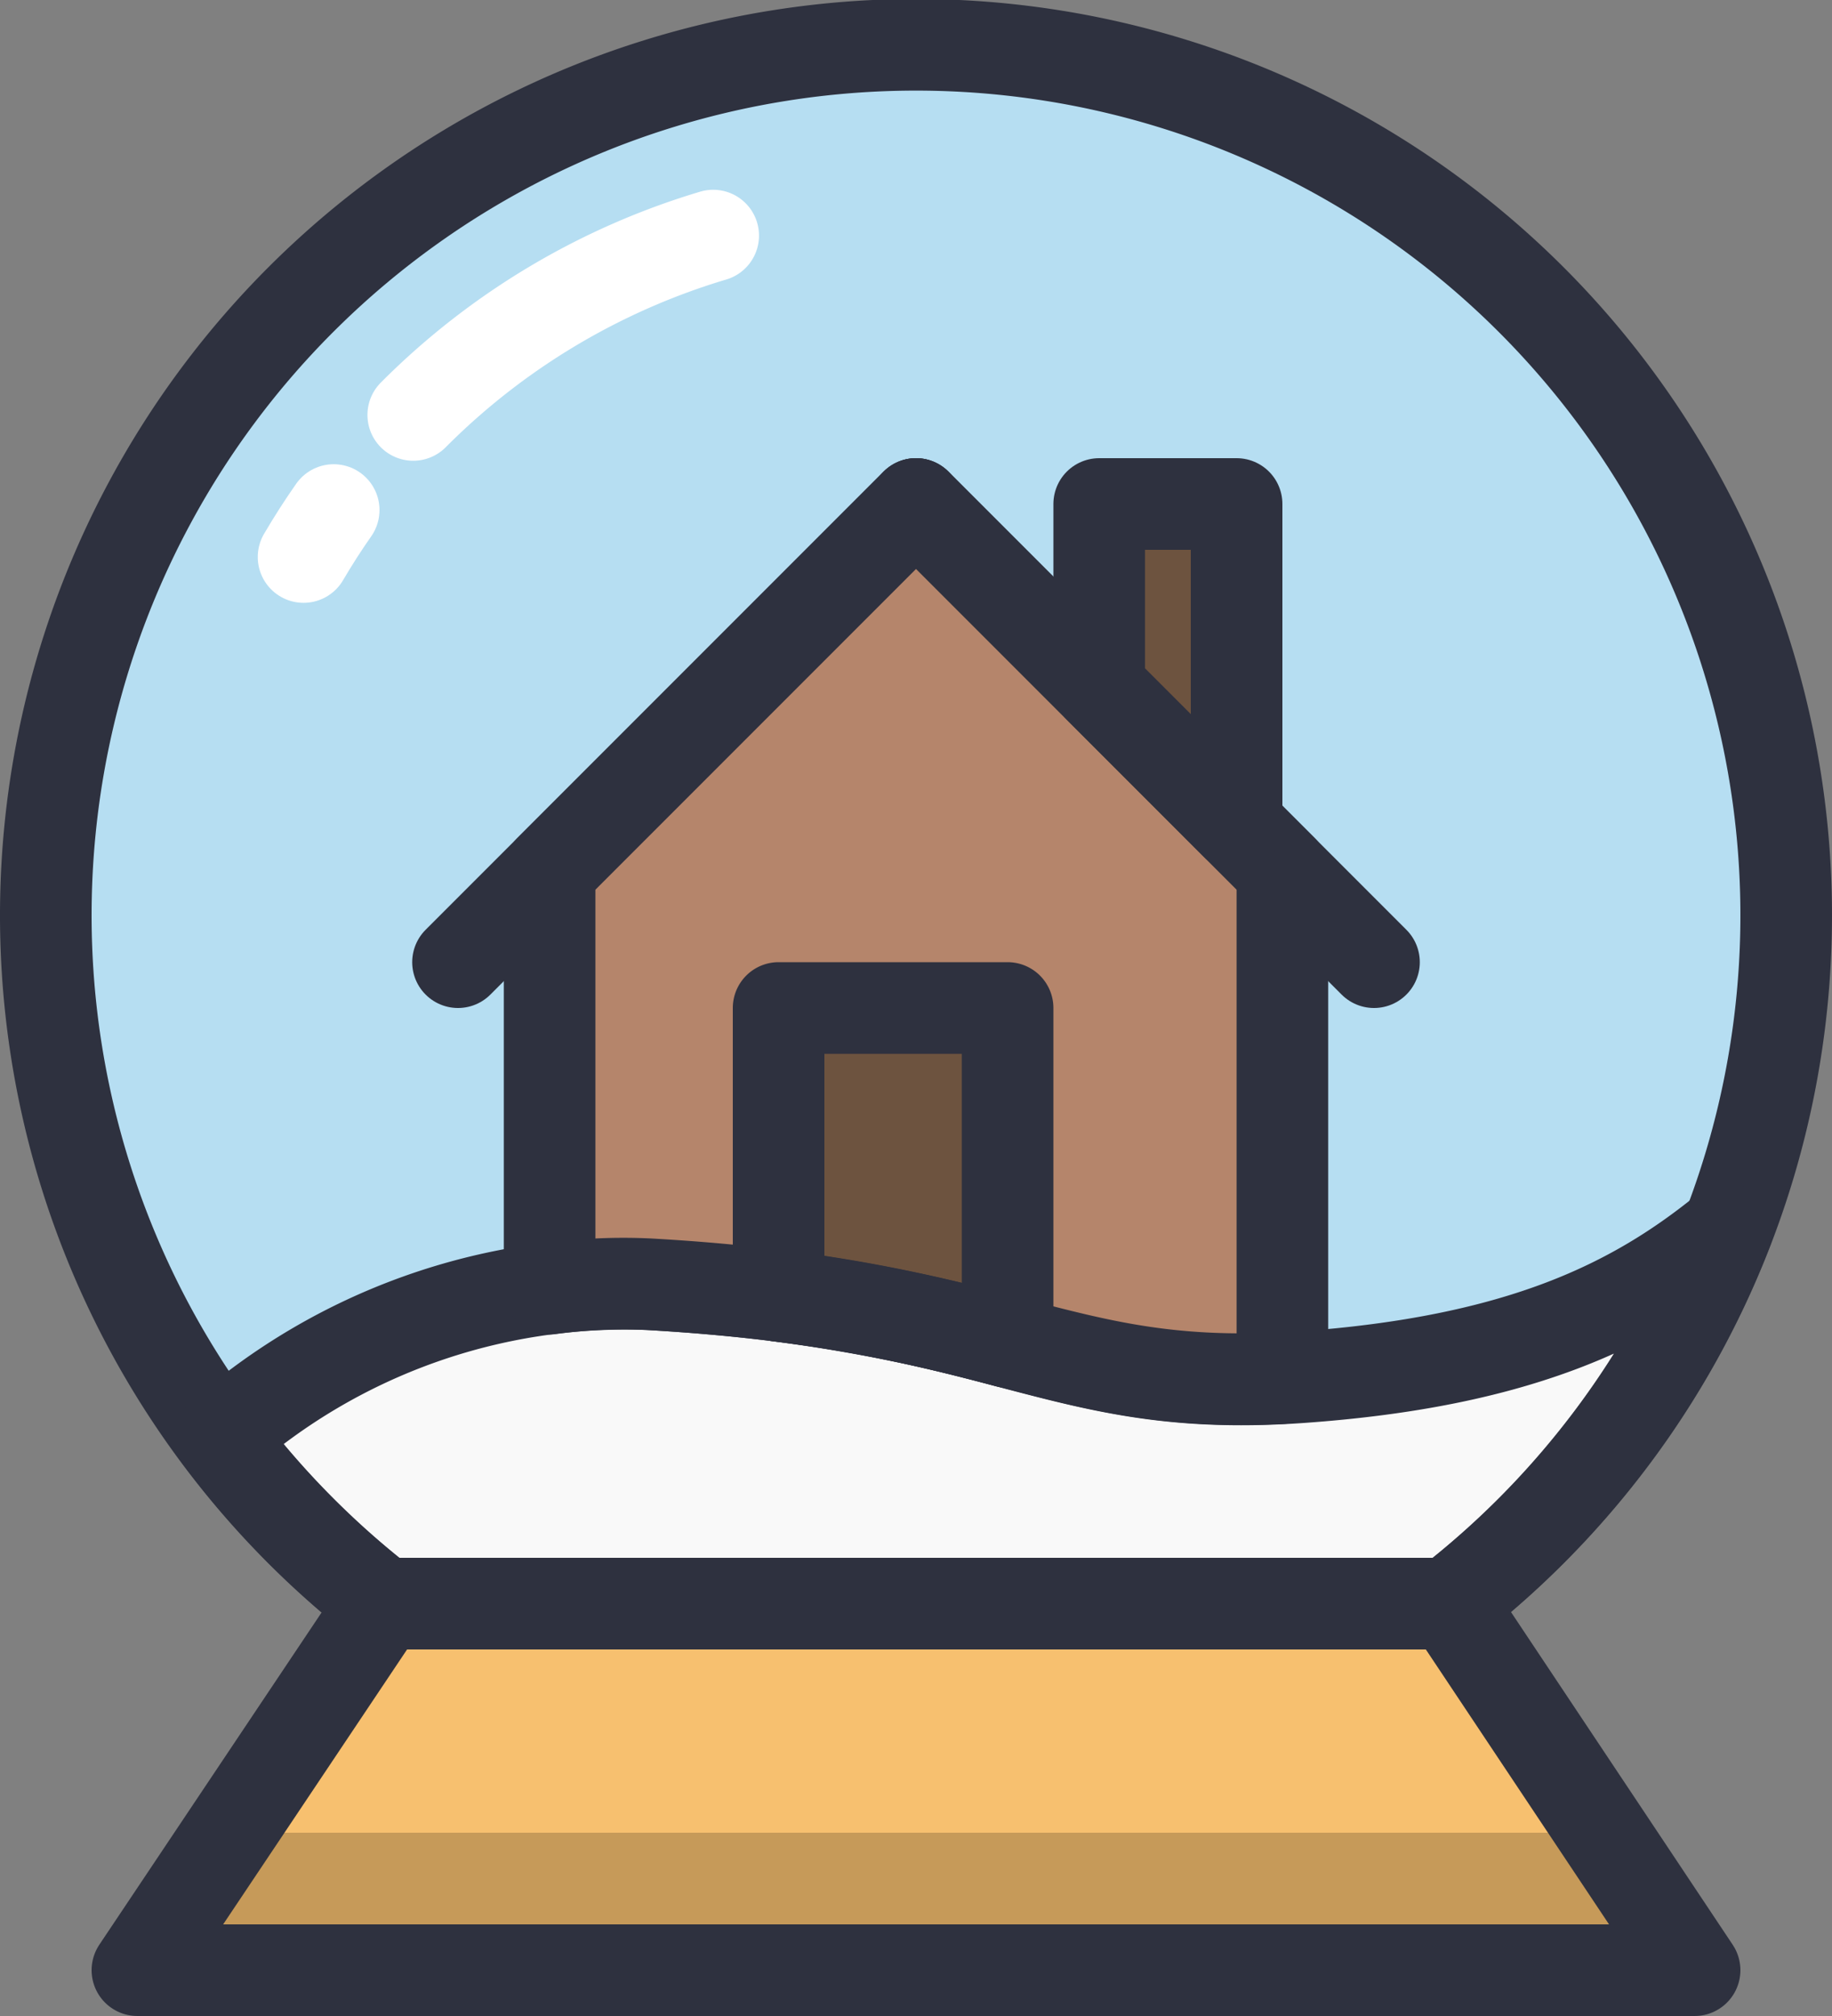 <svg xmlns="http://www.w3.org/2000/svg" width="40" height="44" viewBox="0 0 40 44">
  <rect x="0" y="0" width="40" height="44" fill="#808080" stroke="none"/>
  <title>snow-globe-2</title>
  <g>
    <circle cx="20" cy="20" r="19" fill="#b6def2"/>
    <path d="M37.717,26.823c-2.016,1.65-4.532,2.9-9.331,3.237-5.343.372-6.312-1.584-14.218-2.031A13.376,13.376,0,0,0,4.8,31.366a18.965,18.965,0,0,0,32.917-4.543Z" fill="#f9f9f9"/>
    <path d="M9.023,9.056a15.5,15.5,0,0,1,6.549-3.914" fill="none" stroke="#fff" stroke-linecap="round" stroke-linejoin="round" stroke-width="2"/>
    <path d="M6.628,12.157q.309-.527.658-1.025" fill="none" stroke="#fff" stroke-linecap="round" stroke-linejoin="round" stroke-width="2"/>
    <polygon points="37 43 3 43 8.354 35 31.667 35 37 43" fill="#f7c06f"/>
    <polygon points="5.008 40 3 43 37 43 35 40 5.008 40" opacity="0.2"/>
    <path d="M8.367,35H31.633A19,19,0,1,0,8.367,35Z" fill="none" stroke="#2e313f" stroke-linejoin="round" stroke-width="2"/>
    <path d="M8.374,35H31.628a19.086,19.086,0,0,0,6.089-8.177c-2.016,1.65-4.532,2.9-9.331,3.237-5.343.372-6.312-1.584-14.218-2.031A13.376,13.376,0,0,0,4.8,31.366,19.22,19.22,0,0,0,8.374,35Z" fill="none" stroke="#2e313f" stroke-linejoin="round" stroke-width="2"/>
    <polygon points="37 43 3 43 8.354 35 31.667 35 37 43" fill="none" stroke="#2e313f" stroke-linejoin="round" stroke-width="2"/>
    <path d="M14.168,28.029c7.706.436,8.833,2.3,13.832,2.049V19l-8-8-8,8v9.126A11.829,11.829,0,0,1,14.168,28.029Z" fill="#b5856b"/>
    <path d="M22,29.289V22H17v6.283A35.771,35.771,0,0,1,22,29.289Z" fill="#6d533f"/>
    <line x1="20" y1="11" x2="10" y2="21" fill="none" stroke="#2e313f" stroke-linecap="round" stroke-linejoin="round" stroke-width="2"/>
    <line x1="20" y1="11" x2="30" y2="21" fill="none" stroke="#2e313f" stroke-linecap="round" stroke-linejoin="round" stroke-width="2"/>
    <path d="M14.168,28.029c7.706.436,8.833,2.3,13.832,2.049V19l-8-8-8,8v9.126A11.829,11.829,0,0,1,14.168,28.029Z" fill="none" stroke="#2e313f" stroke-linejoin="round" stroke-width="2"/>
    <path d="M22,29.289V22H17v6.283A35.771,35.771,0,0,1,22,29.289Z" fill="none" stroke="#2e313f" stroke-linejoin="round" stroke-width="2"/>
    <polygon points="27 18 24 15 24 11 27 11 27 18" fill="#6d533f"/>
    <polygon points="27 18 24 15 24 11 27 11 27 18" fill="none" stroke="#2e313f" stroke-linecap="round" stroke-linejoin="round" stroke-width="2"/>
  </g>
</svg>
